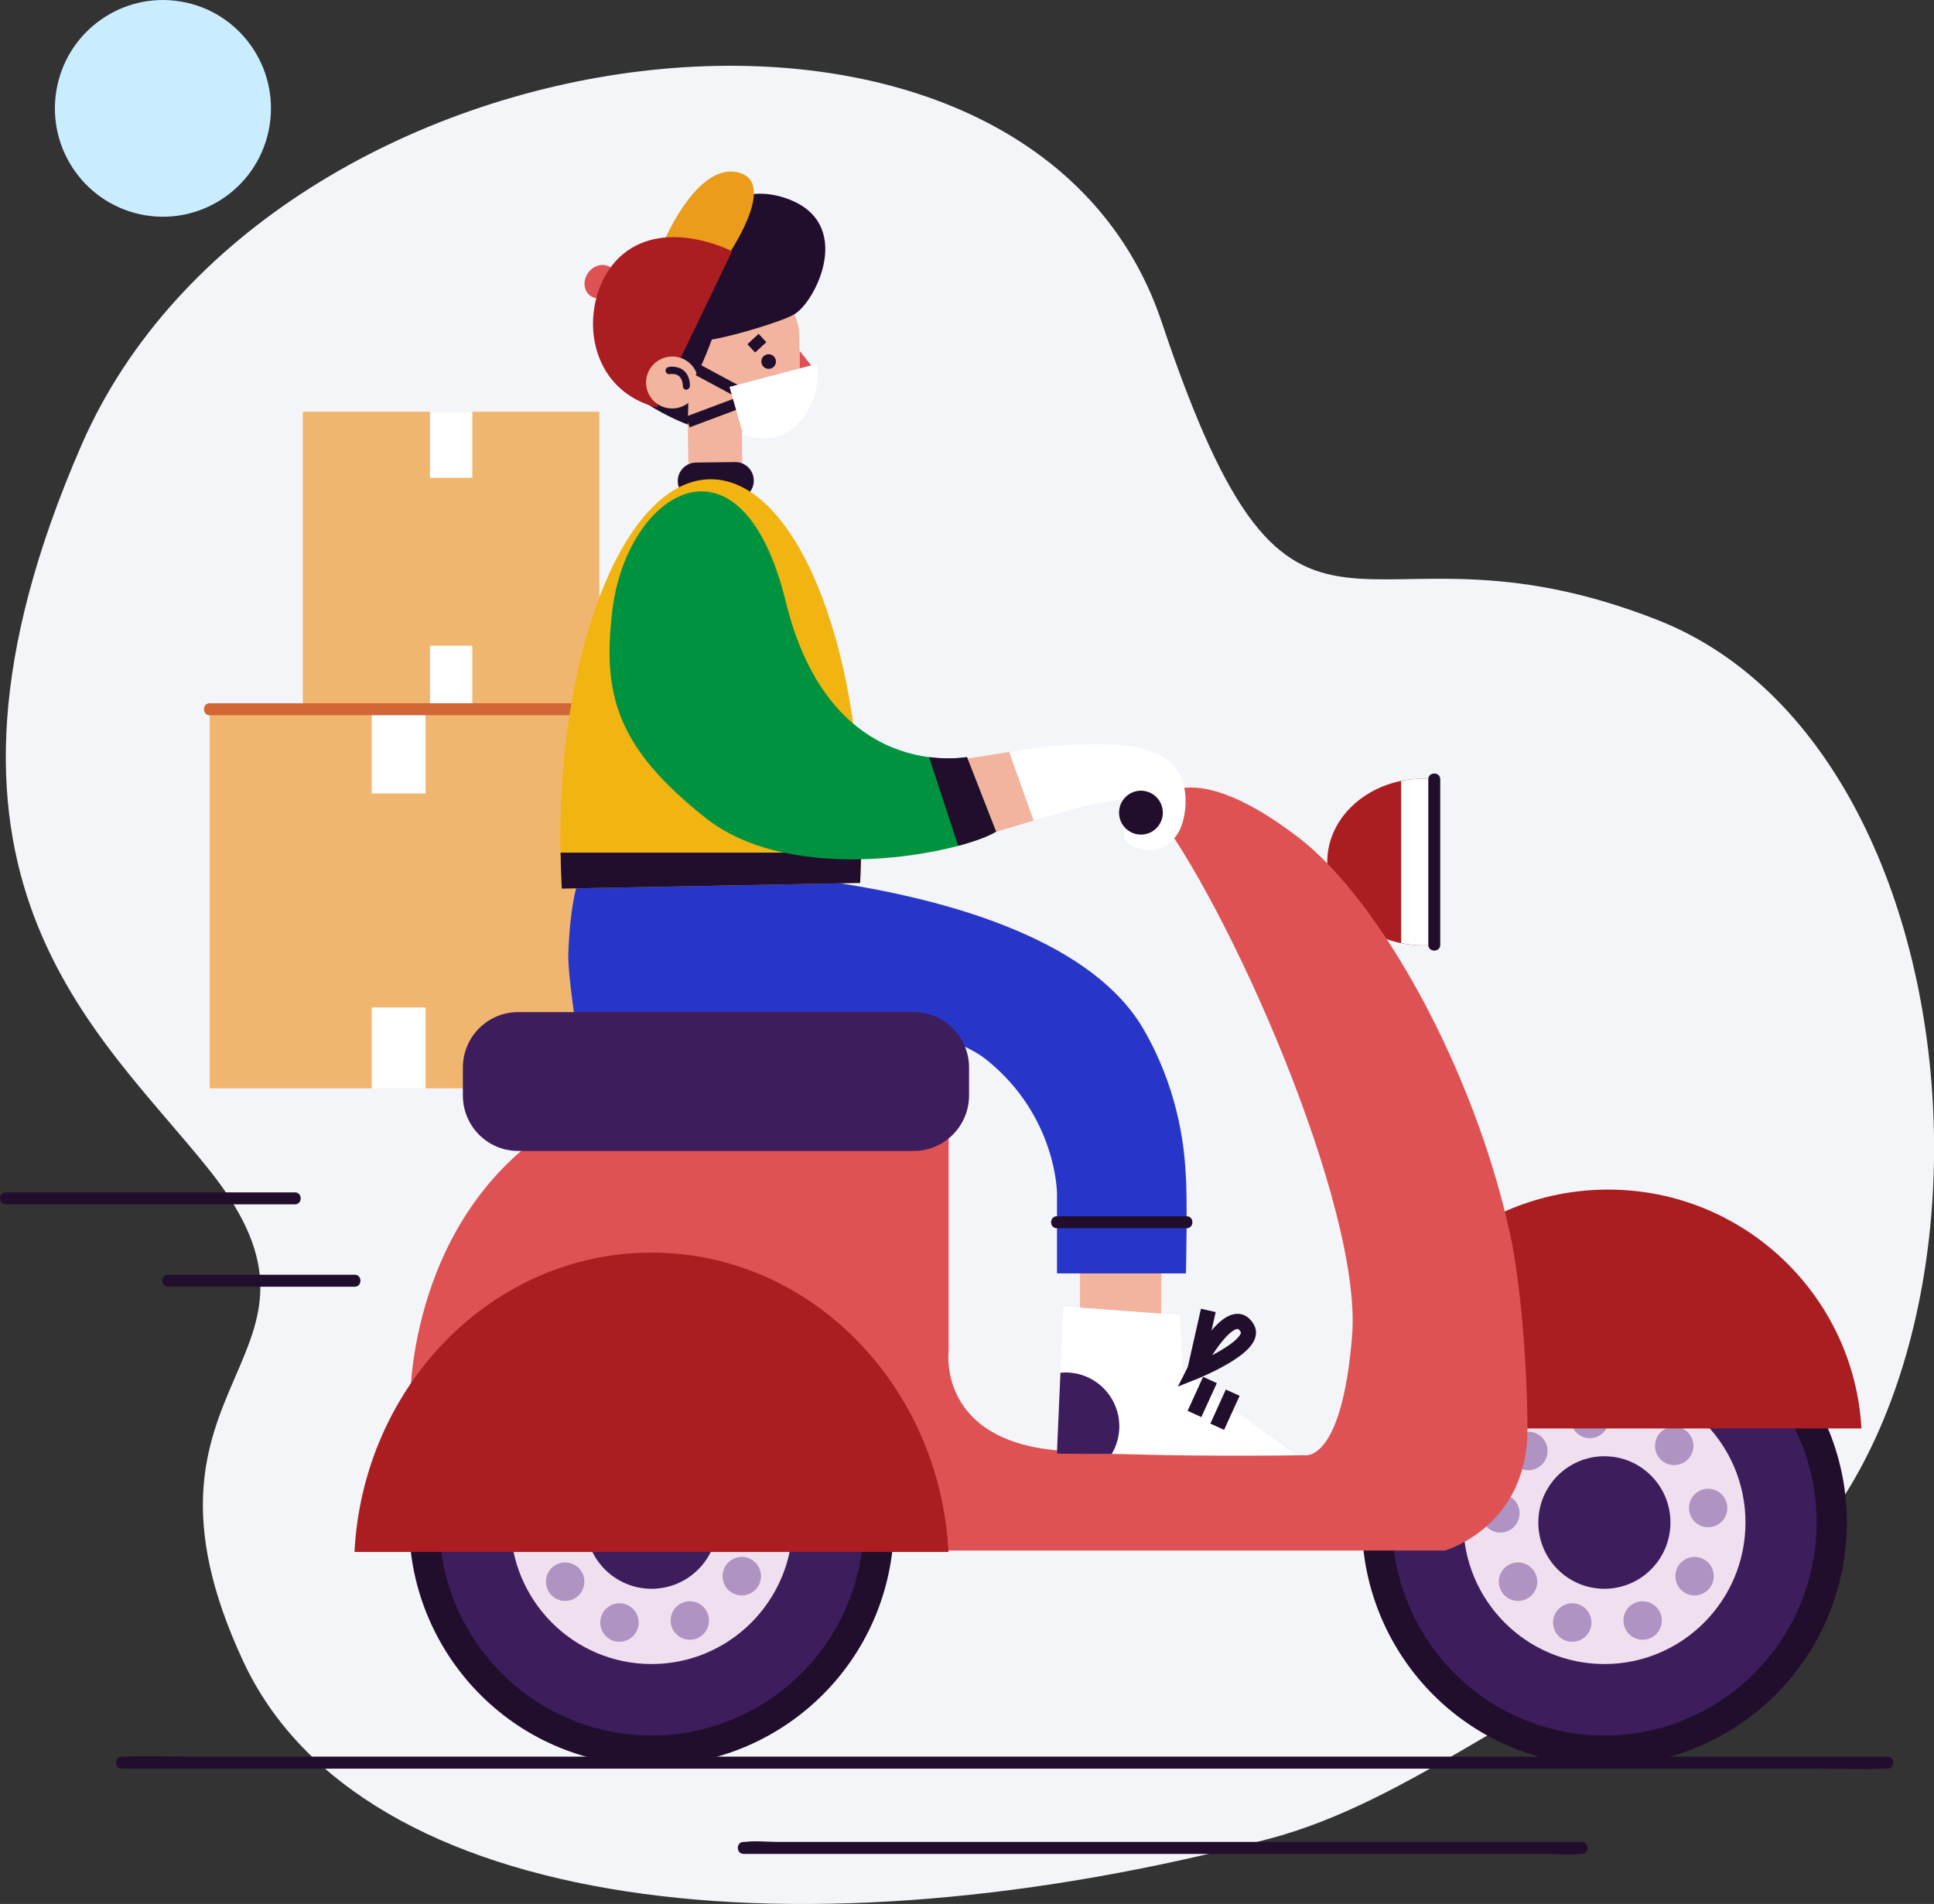 <svg width="128" height="126" viewBox="0 0 128 126" fill="none" xmlns="http://www.w3.org/2000/svg">
<rect x="0" y="0" width="128" height="126" fill="#333333" stroke="none"/>
<g id="Frame" clip-path="url(#clip0_284_1388)">
<g id="Group">
<g id="Group_2">
<path id="Vector" d="M13.881 77.462C6.548 68.229 -6.979 57.816 5.403 29.431C17.785 1.047 67.945 -5.407 76.891 21.328C85.844 48.062 89.387 33.036 109.709 41.031C133.416 50.359 134.403 99.811 110.81 108.505C101.452 111.951 93.303 119.229 84.028 121.679C53.165 129.845 23.916 126.717 16.102 109.952C7.295 91.067 23.935 90.128 13.881 77.462Z" fill="#F3F5F9"/>
<path id="Vector_2" d="M17.836 8.349C18.484 4.443 15.852 0.749 11.958 0.099C8.063 -0.551 4.38 2.088 3.731 5.995C3.083 9.901 5.715 13.595 9.61 14.245C13.505 14.895 17.188 12.256 17.836 8.349Z" fill="#C9EDFF"/>
</g>
<g id="Group_3">
<g id="Group_4">
<g id="Group_5">
<path id="Vector_3" d="M38.892 46.939H13.881V72.024H38.892V46.939Z" fill="#F0B66F"/>
<g id="Group_6">
<path id="Vector_4" d="M28.168 46.939H24.599V52.511H28.168V46.939Z" fill="white"/>
<path id="Vector_5" d="M28.168 66.674H24.599V72.03H28.168V66.674Z" fill="white"/>
</g>
</g>
<g id="Group_7">
<path id="Vector_6" d="M39.67 27.248H20.044V46.933H39.67V27.248Z" fill="#F0B66F"/>
<g id="Group_8">
<path id="Vector_7" d="M31.261 27.248H28.459V31.621H31.261V27.248Z" fill="white"/>
<path id="Vector_8" d="M31.261 42.732H28.459V46.933H31.261V42.732Z" fill="white"/>
</g>
</g>
<g id="Group_9">
<g id="Group_10">
<path id="Vector_9" d="M13.881 47.333C21.758 47.333 29.629 47.333 37.506 47.333C38.607 47.333 39.708 47.333 40.809 47.333C41.315 47.333 41.321 46.54 40.809 46.54C32.932 46.54 25.061 46.54 17.184 46.54C16.083 46.54 14.982 46.54 13.881 46.54C13.369 46.54 13.369 47.333 13.881 47.333Z" fill="#D26637"/>
</g>
</g>
</g>
<g id="Group_11">
<g id="Group_12">
<g id="Group_13">
<path id="Vector_10" d="M94.923 51.572C94.682 51.546 94.436 51.533 94.183 51.533C90.684 51.533 87.843 54.002 87.843 57.048C87.843 60.094 90.684 62.562 94.183 62.562C94.436 62.562 94.682 62.543 94.923 62.524V51.572Z" fill="#AA1D21"/>
<path id="Vector_11" d="M92.734 51.686V62.41C93.202 62.505 93.689 62.562 94.189 62.562C94.442 62.562 94.689 62.543 94.929 62.524V51.572C94.689 51.546 94.442 51.533 94.189 51.533C93.683 51.533 93.202 51.584 92.734 51.686Z" fill="white"/>
<g id="Group_14">
<g id="Group_15">
<path id="Vector_12" d="M94.531 51.571C94.531 54.77 94.531 57.968 94.531 61.166C94.531 61.617 94.531 62.074 94.531 62.524C94.531 63.032 95.321 63.038 95.321 62.524C95.321 59.326 95.321 56.128 95.321 52.929C95.321 52.479 95.321 52.022 95.321 51.571C95.321 51.064 94.531 51.064 94.531 51.571Z" fill="#210E2C"/>
</g>
</g>
</g>
<g id="Group_16">
<g id="Group_17">
<path id="Vector_13" d="M121.033 103.196C122.374 94.971 116.814 87.213 108.613 85.868C100.413 84.523 92.678 90.1 91.337 98.325C89.996 106.55 95.556 114.307 103.757 115.653C111.957 116.998 119.692 111.421 121.033 103.196Z" fill="#3E1D5D" stroke="#210E2C" stroke-width="2" stroke-miterlimit="10"/>
<path id="Vector_14" d="M106.185 110.123C111.342 110.123 115.523 105.93 115.523 100.757C115.523 95.584 111.342 91.391 106.185 91.391C101.027 91.391 96.846 95.584 96.846 100.757C96.846 105.93 101.027 110.123 106.185 110.123Z" fill="#F0DFEE"/>
<path id="Vector_15" d="M106.185 105.142C108.599 105.142 110.557 103.179 110.557 100.757C110.557 98.335 108.599 96.372 106.185 96.372C103.77 96.372 101.813 98.335 101.813 100.757C101.813 103.179 103.77 105.142 106.185 105.142Z" fill="#3E1D5D"/>
<g id="Group_18">
<path id="Vector_16" d="M105.4 95.16C104.704 95.262 104.065 94.773 103.964 94.081C103.863 93.383 104.35 92.742 105.04 92.641C105.735 92.539 106.374 93.028 106.476 93.72C106.577 94.418 106.096 95.058 105.4 95.16Z" fill="#AE93C3"/>
<path id="Vector_17" d="M102.079 96.892C101.598 97.406 100.794 97.432 100.288 96.95C99.775 96.467 99.75 95.661 100.231 95.154C100.712 94.64 101.515 94.614 102.022 95.097C102.534 95.573 102.559 96.379 102.079 96.892Z" fill="#AE93C3"/>
<path id="Vector_18" d="M100.566 100.262C100.503 100.96 99.889 101.48 99.187 101.417C98.491 101.353 97.972 100.738 98.036 100.033C98.099 99.335 98.713 98.815 99.415 98.879C100.117 98.942 100.63 99.558 100.566 100.262Z" fill="#AE93C3"/>
<path id="Vector_19" d="M101.522 103.955C101.914 104.539 101.769 105.326 101.186 105.726C100.604 106.119 99.82 105.973 99.421 105.389C99.023 104.806 99.174 104.019 99.757 103.619C100.339 103.225 101.123 103.378 101.522 103.955Z" fill="#AE93C3"/>
<path id="Vector_20" d="M104.451 106.164C105.115 106.379 105.482 107.096 105.267 107.769C105.052 108.435 104.337 108.803 103.667 108.588C103.002 108.372 102.635 107.655 102.85 106.982C103.072 106.316 103.787 105.948 104.451 106.164Z" fill="#AE93C3"/>
<path id="Vector_21" d="M108.254 106.056C108.905 105.802 109.639 106.125 109.899 106.779C110.158 107.433 109.829 108.169 109.177 108.429C108.526 108.683 107.792 108.359 107.532 107.705C107.279 107.045 107.602 106.309 108.254 106.056Z" fill="#AE93C3"/>
<path id="Vector_22" d="M111.063 103.657C111.417 103.054 112.202 102.851 112.803 103.213C113.404 103.568 113.606 104.355 113.246 104.958C112.885 105.561 112.107 105.764 111.506 105.402C110.905 105.047 110.708 104.266 111.063 103.657Z" fill="#AE93C3"/>
<path id="Vector_23" d="M111.797 99.976C111.695 99.278 112.183 98.637 112.872 98.536C113.568 98.434 114.207 98.923 114.308 99.615C114.41 100.313 113.922 100.954 113.233 101.055C112.537 101.157 111.892 100.668 111.797 99.976Z" fill="#AE93C3"/>
<path id="Vector_24" d="M109.551 95.865C109.449 95.166 109.937 94.525 110.626 94.424C111.322 94.323 111.961 94.811 112.062 95.503C112.164 96.201 111.676 96.842 110.987 96.943C110.291 97.045 109.646 96.562 109.551 95.865Z" fill="#AE93C3"/>
</g>
</g>
<path id="Vector_25" d="M123.198 94.532C122.704 85.718 115.384 78.725 106.432 78.725C97.473 78.725 90.159 85.718 89.665 94.532H123.198Z" fill="#AA1D21"/>
</g>
<path id="Vector_26" d="M27.142 92.888C27.142 92.888 26.908 81.498 35.867 75.082C44.826 68.667 62.782 72.747 62.782 72.747V89.449C62.782 89.449 62.023 95.484 70.393 96.017C72.69 96.163 75.252 96.27 77.239 96.302C82.503 96.385 86.293 96.302 86.293 96.302C86.293 96.302 88.792 96.962 89.488 88.408C90.184 79.861 81.238 59.656 76.227 53.374C76.227 53.374 78.156 49.477 85.913 55.404C91.386 59.586 97.605 70.888 99.959 81.726C100.642 84.88 101.092 90.483 101.092 94.583C101.098 101.062 95.631 102.61 95.631 102.61H28.079L27.142 92.888Z" fill="#DE5254"/>
<g id="Group_19">
<g id="Group_20">
<path id="Vector_27" d="M57.971 103.195C59.312 94.97 53.751 87.213 45.55 85.867C37.35 84.522 29.615 90.099 28.274 98.324C26.933 106.549 32.493 114.307 40.694 115.652C48.894 116.997 56.629 111.42 57.971 103.195Z" fill="#3E1D5D" stroke="#210E2C" stroke-width="2" stroke-miterlimit="10"/>
<path id="Vector_28" d="M43.124 110.123C48.282 110.123 52.463 105.93 52.463 100.757C52.463 95.584 48.282 91.391 43.124 91.391C37.967 91.391 33.786 95.584 33.786 100.757C33.786 105.93 37.967 110.123 43.124 110.123Z" fill="#F0DFEE"/>
<path id="Vector_29" d="M43.124 105.142C45.539 105.142 47.496 103.179 47.496 100.757C47.496 98.335 45.539 96.372 43.124 96.372C40.71 96.372 38.752 98.335 38.752 100.757C38.752 103.179 40.71 105.142 43.124 105.142Z" fill="#3E1D5D"/>
<g id="Group_21">
<path id="Vector_30" d="M42.34 95.16C41.644 95.262 41.005 94.773 40.904 94.081C40.802 93.383 41.289 92.742 41.979 92.641C42.675 92.539 43.314 93.028 43.415 93.72C43.517 94.418 43.036 95.058 42.34 95.16Z" fill="#AE93C3"/>
<path id="Vector_31" d="M39.018 96.892C38.537 97.406 37.734 97.432 37.227 96.95C36.715 96.467 36.69 95.661 37.171 95.154C37.651 94.64 38.455 94.614 38.961 95.097C39.467 95.573 39.493 96.379 39.018 96.892Z" fill="#AE93C3"/>
<path id="Vector_32" d="M37.506 100.262C37.443 100.96 36.829 101.48 36.127 101.417C35.431 101.353 34.912 100.738 34.975 100.033C35.038 99.335 35.652 98.815 36.355 98.879C37.05 98.942 37.569 99.558 37.506 100.262Z" fill="#AE93C3"/>
<path id="Vector_33" d="M38.455 103.955C38.847 104.539 38.702 105.326 38.12 105.726C37.538 106.119 36.753 105.973 36.354 105.389C35.962 104.806 36.108 104.019 36.69 103.619C37.272 103.225 38.063 103.378 38.455 103.955Z" fill="#AE93C3"/>
<path id="Vector_34" d="M41.391 106.164C42.055 106.379 42.422 107.096 42.207 107.769C41.992 108.435 41.277 108.803 40.606 108.588C39.942 108.372 39.575 107.655 39.79 106.982C40.005 106.316 40.726 105.948 41.391 106.164Z" fill="#AE93C3"/>
<path id="Vector_35" d="M45.193 106.056C45.845 105.802 46.579 106.125 46.838 106.779C47.091 107.433 46.769 108.169 46.117 108.429C45.465 108.683 44.731 108.359 44.472 107.705C44.219 107.045 44.541 106.309 45.193 106.056Z" fill="#AE93C3"/>
<path id="Vector_36" d="M48.002 103.657C48.357 103.054 49.141 102.851 49.742 103.213C50.343 103.568 50.546 104.355 50.185 104.958C49.831 105.561 49.046 105.764 48.445 105.402C47.844 105.047 47.642 104.266 48.002 103.657Z" fill="#AE93C3"/>
<path id="Vector_37" d="M48.73 99.976C48.629 99.278 49.116 98.637 49.806 98.536C50.501 98.434 51.14 98.923 51.242 99.615C51.343 100.313 50.856 100.954 50.166 101.055C49.477 101.157 48.831 100.668 48.73 99.976Z" fill="#AE93C3"/>
<path id="Vector_38" d="M45.668 95.865C45.566 95.166 46.054 94.525 46.743 94.424C47.439 94.323 48.078 94.811 48.179 95.503C48.281 96.201 47.794 96.842 47.104 96.943C46.408 97.045 45.769 96.562 45.668 95.865Z" fill="#AE93C3"/>
</g>
</g>
<path id="Vector_39" d="M62.776 102.705C62.194 91.657 53.621 82.894 43.118 82.894C32.622 82.894 24.042 91.663 23.46 102.705H62.776Z" fill="#AA1D21"/>
</g>
</g>
<g id="Group_22">
<g id="Group_23">
<path id="Vector_40" d="M71.482 80.685V88.243H76.847L76.885 80.14L71.482 80.685Z" fill="#F2B39F"/>
<g id="Group_24">
<path id="Vector_41" d="M85.78 96.308L69.95 96.194L70.381 86.454L78.087 87.025L78.296 90.832L85.78 96.308Z" fill="white"/>
<path id="Vector_42" d="M70.184 90.845C70.786 90.788 71.412 90.877 72 91.149C73.785 91.968 74.575 94.081 73.759 95.877C73.702 95.998 73.639 96.112 73.576 96.226L69.95 96.201L70.184 90.845Z" fill="#3E1D5D"/>
<g id="Group_25">
<g id="Group_26">
<path id="Vector_43" d="M81.586 92.165L80.561 94.418" stroke="#210E2C" stroke-miterlimit="10"/>
<path id="Vector_44" d="M80.08 91.327L79.055 93.573" stroke="#210E2C" stroke-miterlimit="10"/>
</g>
<g id="Group_27">
<path id="Vector_45" d="M78.998 90.807C78.998 90.807 83.243 89.113 82.554 87.907C81.446 85.959 78.998 90.807 78.998 90.807Z" stroke="#210E2C" stroke-miterlimit="10"/>
<path id="Vector_46" d="M79.972 86.72L79.055 90.781" stroke="#210E2C" stroke-miterlimit="10"/>
</g>
</g>
</g>
<g id="Group_28">
<path id="Vector_47" d="M78.466 77.576C78.372 75.609 77.878 71.865 75.657 68.07C72.431 62.556 63.712 59.548 54.114 58.234C44.516 56.921 38.309 58.222 38.309 58.222C38.309 58.222 37.759 59.446 37.614 63.032C37.557 64.498 38.227 68.603 38.227 68.603C38.227 68.603 59.467 65.411 65.338 70.171C69.957 73.915 69.957 78.991 69.957 78.991V84.271H78.492C78.486 84.277 78.612 79.181 78.466 77.576Z" fill="#2736C9"/>
<g id="Group_29">
<g id="Group_30">
<path id="Vector_48" d="M69.95 81.282C72.456 81.282 74.968 81.282 77.473 81.282C77.827 81.282 78.182 81.282 78.536 81.282C79.042 81.282 79.049 80.489 78.536 80.489C76.031 80.489 73.519 80.489 71.013 80.489C70.659 80.489 70.305 80.489 69.95 80.489C69.438 80.489 69.438 81.282 69.95 81.282Z" fill="#210E2C"/>
</g>
</g>
</g>
</g>
<g id="Group_31">
<g id="Group_32">
<g id="Group_33">
<path id="Vector_49" d="M52.906 24.951L54.057 24.64L52.918 23.213L52.906 24.951Z" fill="#DE5254"/>
<path id="Vector_50" d="M50.223 19.227L48.053 19.259C46.61 19.278 45.446 20.643 45.465 22.293L45.51 25.668C45.51 25.764 45.516 25.859 45.529 25.948C45.51 26.049 45.497 26.151 45.497 26.259L45.522 28.314V28.429L45.554 30.485C45.566 31.233 46.18 31.83 46.927 31.824L47.787 31.811C48.534 31.798 49.129 31.183 49.122 30.434L49.097 28.619L50.356 28.6C51.798 28.581 52.963 27.217 52.944 25.567L52.899 22.191C52.868 20.541 51.666 19.209 50.223 19.227Z" fill="#F2B39F"/>
<path id="Vector_51" d="M44.491 18.238C44.491 18.238 46.718 11.391 51.931 13.091C56.683 14.646 53.981 19.983 52.57 20.801C51.748 21.277 48.566 22.235 47.11 22.47C47.11 22.47 46.142 25.173 45.579 25.516L45.522 28.099C45.522 28.099 40.043 26.113 39.929 22.762C39.803 19.412 42.776 17.476 44.491 18.238Z" fill="#210E2C"/>
<g id="Group_34">
<path id="Vector_52" d="M50.394 23.854C50.356 24.12 50.539 24.368 50.799 24.406C51.065 24.444 51.311 24.26 51.349 24C51.387 23.733 51.204 23.486 50.944 23.448C50.679 23.409 50.432 23.587 50.394 23.854Z" fill="#210E2C"/>
<path id="Vector_53" d="M52.57 27.172C52.57 27.172 51.868 27.458 51.286 26.627" stroke="black" stroke-width="0.5" stroke-miterlimit="10"/>
<path id="Vector_54" d="M49.723 23.054L50.464 22.369" stroke="#210E2C" stroke-width="0.75" stroke-miterlimit="10"/>
</g>
<g id="Group_35">
<path id="Vector_55" d="M40.562 19.234C40.189 19.748 39.524 19.9 39.069 19.576C38.62 19.247 38.556 18.567 38.929 18.047C39.303 17.533 39.967 17.381 40.423 17.704C40.872 18.035 40.935 18.72 40.562 19.234Z" fill="#DE5254"/>
<path id="Vector_56" d="M43.694 16.531C43.694 16.531 45.997 10.648 48.895 11.422C51.881 12.216 47.243 18.276 47.243 18.276L43.694 16.531Z" fill="#EA9C1A"/>
<path id="Vector_57" d="M43.472 26.969L48.452 16.626C48.452 16.626 44.137 14.398 41.22 16.829C38.303 19.259 38.284 25.605 43.472 26.969Z" fill="#AA1D21"/>
</g>
<g id="Group_36">
<path id="Vector_58" d="M42.757 25.338C42.77 26.29 43.554 27.046 44.51 27.033C45.465 27.02 46.231 26.24 46.218 25.288C46.206 24.336 45.421 23.581 44.466 23.593C43.51 23.613 42.745 24.393 42.757 25.338Z" fill="#F2B39F"/>
<g id="Group_37">
<g id="Group_38">
<path id="Vector_59" d="M45.661 25.535C45.668 25.383 45.642 25.218 45.598 25.072C45.51 24.774 45.313 24.501 45.022 24.374C44.788 24.272 44.542 24.247 44.288 24.279C44.168 24.291 44.048 24.38 44.048 24.52C44.054 24.634 44.156 24.774 44.288 24.761C44.39 24.748 44.491 24.742 44.599 24.755C44.611 24.755 44.624 24.761 44.636 24.761C44.573 24.761 44.592 24.755 44.611 24.755C44.63 24.761 44.649 24.761 44.668 24.767C44.706 24.774 44.75 24.786 44.788 24.799C44.795 24.799 44.807 24.812 44.82 24.812C44.82 24.812 44.763 24.786 44.795 24.799C44.807 24.805 44.826 24.812 44.839 24.824C44.871 24.843 44.902 24.863 44.934 24.881C44.978 24.913 44.89 24.843 44.928 24.881C44.94 24.894 44.953 24.901 44.959 24.913C44.984 24.939 45.004 24.964 45.029 24.983C45.048 25.002 44.984 24.926 45.022 24.977C45.029 24.989 45.041 25.002 45.048 25.015C45.067 25.04 45.079 25.066 45.092 25.097C45.098 25.11 45.105 25.123 45.111 25.135C45.136 25.192 45.098 25.097 45.105 25.123C45.117 25.148 45.124 25.18 45.136 25.205C45.149 25.256 45.162 25.3 45.174 25.351C45.181 25.37 45.181 25.395 45.187 25.415C45.168 25.307 45.181 25.389 45.187 25.421C45.193 25.465 45.193 25.51 45.193 25.554C45.187 25.681 45.307 25.795 45.434 25.795C45.56 25.764 45.655 25.668 45.661 25.535Z" fill="#210E2C"/>
</g>
</g>
</g>
</g>
<g id="Group_39">
<g id="Group_40">
<path id="Vector_60" d="M46.098 33.067L48.679 33.036C49.356 33.029 49.9 32.471 49.888 31.792C49.882 31.113 49.325 30.567 48.648 30.58L46.066 30.611C45.389 30.618 44.845 31.176 44.858 31.855C44.87 32.534 45.421 33.074 46.098 33.067Z" fill="#210E2C"/>
</g>
</g>
<g id="Group_41">
<g id="Group_42">
<path id="Vector_61" d="M46.218 24.494L48.692 25.827" stroke="#210E2C" stroke-width="0.75" stroke-miterlimit="10"/>
<path id="Vector_62" d="M48.939 26.645L45.516 27.927" stroke="#210E2C" stroke-width="0.75" stroke-miterlimit="10"/>
</g>
<path id="Vector_63" d="M54.057 24.082L48.281 25.605L49.198 28.791C49.198 28.791 51.514 29.609 52.931 27.927C54.507 26.068 54.057 24.082 54.057 24.082Z" fill="white"/>
</g>
</g>
<g id="Group_43">
<path id="Vector_64" d="M37.177 58.806C37.114 57.739 37.082 56.648 37.082 55.538C37.082 42.383 41.542 31.716 47.041 31.716C52.539 31.716 56.999 42.383 56.999 55.538C56.999 56.521 56.974 57.486 56.923 58.431L37.177 58.806Z" fill="#F2B411"/>
<g id="Group_44">
<path id="Vector_65" d="M56.993 56.426C56.98 57.099 56.961 57.771 56.929 58.431L37.183 58.806C37.139 58.025 37.114 57.232 37.101 56.426H56.993Z" fill="#210E2C"/>
</g>
</g>
</g>
<g id="Group_45">
<g id="Group_46">
<path id="Vector_66" d="M67.635 49.636C65.87 49.903 63.769 50.264 62.225 50.442L63.965 55.658C65.528 55.169 67.679 54.516 69.425 54.008L67.635 49.636Z" fill="#F2B39F"/>
<path id="Vector_67" d="M77.106 50.182C75.689 49.306 73.917 49.109 70.096 49.338C69.305 49.382 68.097 49.56 66.793 49.763L68.407 54.306C70.109 53.805 71.627 53.373 72.209 53.253C73.981 52.879 75.771 52.542 76.049 53.589C76.334 54.636 76.119 54.839 75.575 54.865C75.341 54.877 74.487 54.16 74.398 55.226C74.373 55.537 74.582 55.937 75.404 56.159C76.568 56.483 77.372 55.95 77.859 55.296C78.606 54.313 78.972 51.337 77.106 50.182Z" fill="white"/>
<path id="Vector_68" d="M75.512 55.233C76.312 55.233 76.961 54.582 76.961 53.78C76.961 52.977 76.312 52.326 75.512 52.326C74.712 52.326 74.063 52.977 74.063 53.78C74.063 54.582 74.712 55.233 75.512 55.233Z" fill="#210E2C"/>
</g>
<g id="Group_47">
<g id="Group_48">
<path id="Vector_69" d="M63.99 50.099C63.99 50.099 54.962 51.882 52.014 39.845C49.065 27.807 41.505 32.509 40.536 40.34C39.834 46.019 40.859 49.496 46.699 54.129C52.539 58.761 63.687 56.426 65.92 55.036L63.99 50.099Z" fill="#00933F"/>
<g id="Group_49">
<path id="Vector_70" d="M63.415 55.975L61.491 50.105C62.965 50.296 63.997 50.099 63.997 50.099L65.926 55.036C65.445 55.334 64.56 55.671 63.415 55.975Z" fill="#210E2C"/>
</g>
</g>
</g>
</g>
</g>
<path id="Vector_71" d="M60.473 76.167H34.292C32.274 76.167 30.635 74.524 30.635 72.499V70.647C30.635 68.622 32.274 66.979 34.292 66.979H60.479C62.497 66.979 64.136 68.622 64.136 70.647V72.499C64.13 74.524 62.491 76.167 60.473 76.167Z" fill="#3E1D5D"/>
</g>
<g id="Group_50">
<g id="Group_51">
<g id="Group_52">
<path id="Vector_72" d="M8.054 117.046C9.098 117.046 10.148 117.046 11.192 117.046C14.021 117.046 16.849 117.046 19.677 117.046C23.878 117.046 28.079 117.046 32.28 117.046C37.38 117.046 42.485 117.046 47.585 117.046C53.197 117.046 58.815 117.046 64.427 117.046C70.071 117.046 75.708 117.046 81.352 117.046C86.635 117.046 91.918 117.046 97.207 117.046C101.655 117.046 106.096 117.046 110.544 117.046C113.758 117.046 116.966 117.046 120.18 117.046C121.686 117.046 123.217 117.11 124.723 117.046C124.786 117.046 124.856 117.046 124.919 117.046C125.425 117.046 125.431 116.253 124.919 116.253C123.875 116.253 122.825 116.253 121.781 116.253C118.952 116.253 116.124 116.253 113.296 116.253C109.095 116.253 104.894 116.253 100.693 116.253C95.594 116.253 90.488 116.253 85.388 116.253C79.776 116.253 74.158 116.253 68.546 116.253C62.902 116.253 57.265 116.253 51.621 116.253C46.338 116.253 41.055 116.253 35.766 116.253C31.318 116.253 26.877 116.253 22.429 116.253C19.215 116.253 16.007 116.253 12.793 116.253C11.287 116.253 9.756 116.19 8.25 116.253C8.187 116.253 8.117 116.253 8.054 116.253C7.548 116.253 7.548 117.046 8.054 117.046Z" fill="#210E2C"/>
</g>
</g>
<g id="Group_53">
<g id="Group_54">
<path id="Vector_73" d="M49.217 122.688C51.058 122.688 52.906 122.688 54.747 122.688C59.144 122.688 63.548 122.688 67.945 122.688C73.291 122.688 78.644 122.688 83.99 122.688C88.615 122.688 93.24 122.688 97.865 122.688C99.39 122.688 100.914 122.688 102.433 122.688C103.129 122.688 103.894 122.777 104.59 122.688C104.622 122.681 104.66 122.688 104.692 122.688C105.198 122.688 105.204 121.894 104.692 121.894C102.85 121.894 101.003 121.894 99.162 121.894C94.765 121.894 90.361 121.894 85.964 121.894C80.618 121.894 75.265 121.894 69.919 121.894C65.294 121.894 60.669 121.894 56.044 121.894C54.519 121.894 52.994 121.894 51.476 121.894C50.78 121.894 50.014 121.806 49.318 121.894C49.287 121.901 49.249 121.894 49.217 121.894C48.705 121.894 48.705 122.688 49.217 122.688Z" fill="#210E2C"/>
</g>
</g>
<g id="Group_55">
<g id="Group_56">
<path id="Vector_74" d="M0.38 79.702C5.973 79.702 11.559 79.702 17.152 79.702C17.943 79.702 18.728 79.702 19.519 79.702C20.025 79.702 20.031 78.909 19.519 78.909C13.926 78.909 8.339 78.909 2.746 78.909C1.955 78.909 1.17 78.909 0.38 78.909C-0.127 78.909 -0.127 79.702 0.38 79.702Z" fill="#210E2C"/>
</g>
</g>
<g id="Group_57">
<g id="Group_58">
<path id="Vector_75" d="M11.129 85.153C14.736 85.153 18.335 85.153 21.942 85.153C22.454 85.153 22.96 85.153 23.473 85.153C23.979 85.153 23.985 84.36 23.473 84.36C19.867 84.36 16.267 84.36 12.66 84.36C12.148 84.36 11.642 84.36 11.129 84.36C10.617 84.36 10.617 85.153 11.129 85.153Z" fill="#210E2C"/>
</g>
</g>
</g>
</g>
</g>
</g>
<defs>
<clipPath id="clip0_284_1388">
<rect width="128" height="126" fill="white"/>
</clipPath>
</defs>
</svg>
